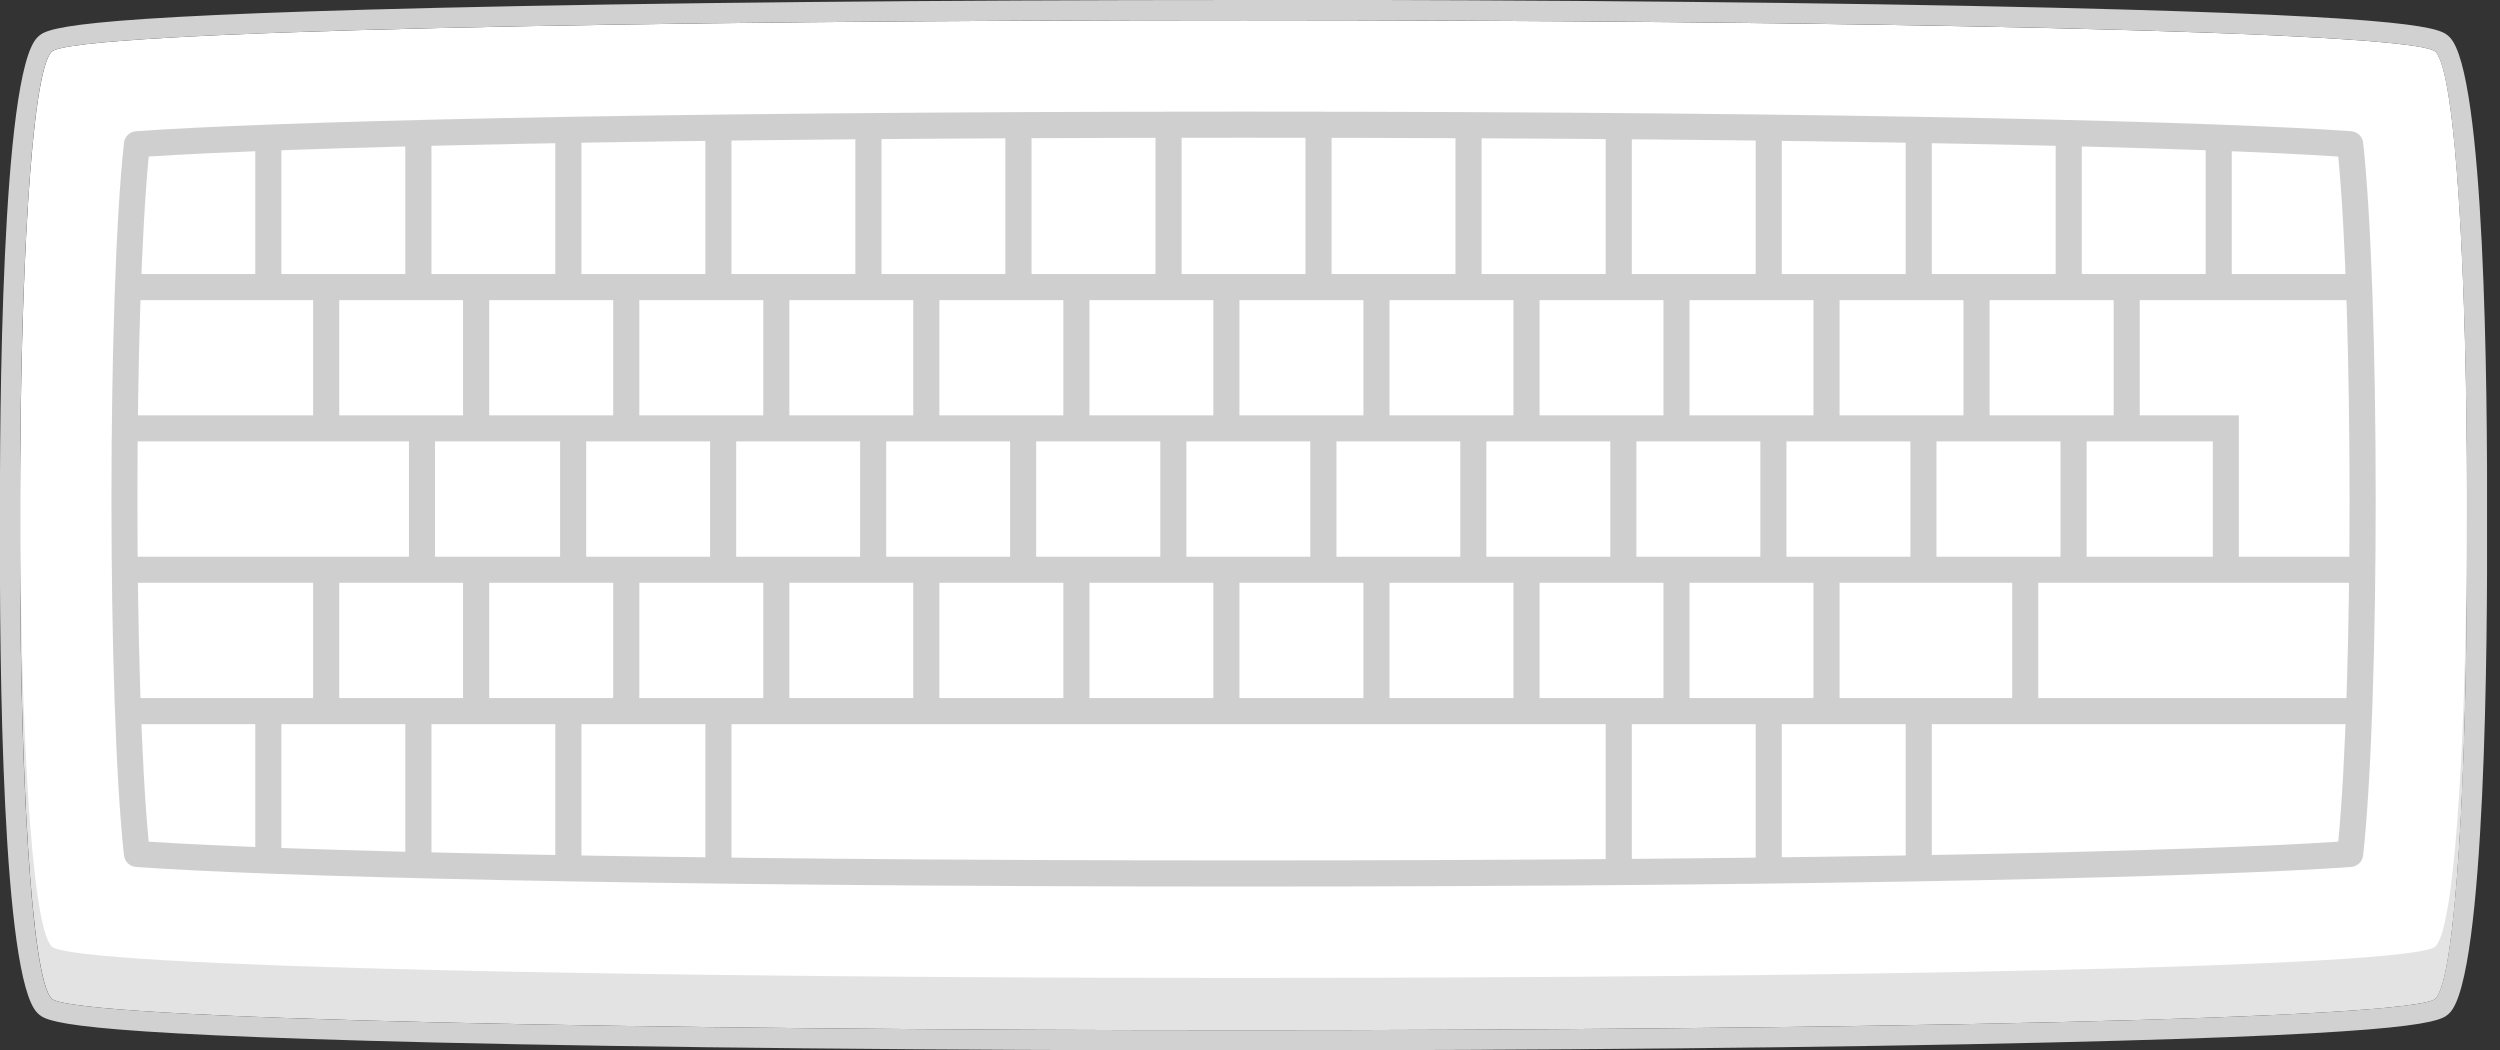 <svg width="119" height="50" viewBox="0 0 119 50" fill="none" xmlns="http://www.w3.org/2000/svg">
<rect x="0" y="0" width="119" height="50" fill="#333333" stroke="none"/>
<path d="M115.93 4.949C113.93 2.949 4.46 2.949 2.46 4.949C0.461 6.949 0.46 45.537 2.46 47.535C4.46 49.545 113.93 49.535 115.93 47.535C117.928 45.539 117.93 6.951 115.93 4.949Z" fill="#E3E3E3"/>
<path d="M115.93 2.463C113.93 0.463 4.46 0.463 2.46 2.463C0.461 4.461 0.46 43.049 2.46 45.051C4.46 47.051 113.93 47.049 115.93 45.051C117.928 43.051 117.93 4.463 115.93 2.463Z" fill="white"/>
<g opacity="0.5">
<path d="M59.18 42.2H59.172C29.779 42.2 12.414 41.699 6.473 41.267C6.176 41.246 5.933 41.013 5.901 40.714C5.106 33.425 5.106 14.092 5.901 6.798C5.933 6.501 6.176 6.269 6.475 6.246C12.418 5.817 29.8 5.313 59.215 5.313C88.604 5.313 105.97 5.817 111.915 6.246C112.212 6.268 112.456 6.501 112.486 6.799C113.282 14.094 113.282 33.428 112.486 40.715C112.456 41.014 112.212 41.245 111.913 41.267C105.971 41.699 88.593 42.2 59.18 42.2ZM59.172 40.956H59.18C87.745 40.956 104.929 40.486 111.3 40.063C112.018 32.651 112.018 14.864 111.3 7.452C104.928 7.031 87.754 6.557 59.21 6.557C30.643 6.557 13.453 7.031 7.08 7.452C6.363 14.863 6.363 32.653 7.078 40.063C13.45 40.486 30.622 40.956 59.168 40.956" fill="#A0A0A0"/>
<path d="M5.841 33.227H112.171V34.471H5.841V33.227Z" fill="#A0A0A0"/>
<path d="M5.841 26.5H112.551V27.741H5.841V26.5Z" fill="#A0A0A0"/>
<path d="M106.57 27.12H105.33V21.011H5.84V19.77H106.57V27.12Z" fill="#A0A0A0"/>
<path d="M5.841 13.043H112.171V14.287H5.841V13.043Z" fill="#A0A0A0"/>
<path d="M12.151 33.849H13.394V41.255H12.151V33.849Z" fill="#A0A0A0"/>
<path d="M12.151 6.829H13.394V13.665H12.151V6.829Z" fill="#A0A0A0"/>
<path d="M19.292 33.849H20.538V41.255H19.292V33.849Z" fill="#A0A0A0"/>
<path d="M19.292 6.829H20.538V13.942H19.292V6.829Z" fill="#A0A0A0"/>
<path d="M26.433 33.849H27.678V41.255H26.433V33.849Z" fill="#A0A0A0"/>
<path d="M26.433 6.481H27.678V13.941H26.433V6.481Z" fill="#A0A0A0"/>
<path d="M33.576 33.849H34.819V41.255H33.576V33.849Z" fill="#A0A0A0"/>
<path d="M33.576 6.079H34.819V13.942H33.576V6.079Z" fill="#A0A0A0"/>
<path d="M40.715 6.079H41.96V13.942H40.715V6.079Z" fill="#A0A0A0"/>
<path d="M47.856 6.079H49.101V13.942H47.856V6.079Z" fill="#A0A0A0"/>
<path d="M55 5.938H56.244V13.938H55V5.938Z" fill="#A0A0A0"/>
<path d="M62.14 6.079H63.385V13.942H62.14V6.079Z" fill="#A0A0A0"/>
<path d="M69.28 6.079H70.524V13.942H69.28V6.079Z" fill="#A0A0A0"/>
<path d="M76.43 33.849H77.674V41.255H76.43V33.849Z" fill="#A0A0A0"/>
<path d="M76.43 6.079H77.674V13.942H76.43V6.079Z" fill="#A0A0A0"/>
<path d="M83.57 34.11H84.813V41.251H83.57V34.11Z" fill="#A0A0A0"/>
<path d="M83.57 6.481H84.813V13.941H83.57V6.481Z" fill="#A0A0A0"/>
<path d="M90.71 33.849H91.954V41.255H90.71V33.849Z" fill="#A0A0A0"/>
<path d="M90.71 6.481H91.954V13.941H90.71V6.481Z" fill="#A0A0A0"/>
<path d="M95.78 27.121H97.023V34.115H95.78V27.121Z" fill="#A0A0A0"/>
<path d="M97.85 6.481H99.093V13.941H97.85V6.481Z" fill="#A0A0A0"/>
<path d="M104.99 6.829H106.232V13.665H104.99V6.829Z" fill="#A0A0A0"/>
<path d="M26.659 20.82H27.902V26.957H26.659V20.82Z" fill="#A0A0A0"/>
<path d="M33.799 20.82H35.042V27.207H33.799V20.82Z" fill="#A0A0A0"/>
<path d="M40.94 20.508H42.184V27.207H40.94V20.508Z" fill="#A0A0A0"/>
<path d="M48.08 20.146H49.322V27.206H48.08V20.146Z" fill="#A0A0A0"/>
<path d="M55.23 20.146H56.472V27.206H55.23V20.146Z" fill="#A0A0A0"/>
<path d="M62.37 20.146H63.615V27.206H62.37V20.146Z" fill="#A0A0A0"/>
<path d="M69.51 20.02H70.751V27.209H69.51V20.02Z" fill="#A0A0A0"/>
<path d="M76.651 20.146H77.893V27.206H76.651V20.146Z" fill="#A0A0A0"/>
<path d="M83.792 20.146H85.035V27.206H83.792V20.146Z" fill="#A0A0A0"/>
<path d="M90.935 20.146H92.177V27.206H90.935V20.146Z" fill="#A0A0A0"/>
<path d="M98.08 20.508H99.324V27.207H98.08V20.508Z" fill="#A0A0A0"/>
<path d="M14.905 27H16.149V33.844H14.905V27Z" fill="#A0A0A0"/>
<path d="M19.465 20.391H20.707V27.004H19.465V20.391Z" fill="#A0A0A0"/>
<path d="M14.905 13.402H16.149V20.39H14.905V13.402Z" fill="#A0A0A0"/>
<path d="M22.04 27.12H23.287V33.847H22.04V27.12Z" fill="#A0A0A0"/>
<path d="M22.04 13.402H23.287V20.39H22.04V13.402Z" fill="#A0A0A0"/>
<path d="M29.188 27H30.432V33.844H29.188V27Z" fill="#A0A0A0"/>
<path d="M29.188 13.402H30.432V20.39H29.188V13.402Z" fill="#A0A0A0"/>
<path d="M36.331 27H37.574V33.844H36.331V27Z" fill="#A0A0A0"/>
<path d="M36.331 13.402H37.574V20.16H36.331V13.402Z" fill="#A0A0A0"/>
<path d="M43.471 27.12H44.715V33.847H43.471V27.12Z" fill="#A0A0A0"/>
<path d="M43.471 13.402H44.715V20.16H43.471V13.402Z" fill="#A0A0A0"/>
<path d="M50.616 27.12H51.858V33.847H50.616V27.12Z" fill="#A0A0A0"/>
<path d="M50.616 13.402H51.858V20.16H50.616V13.402Z" fill="#A0A0A0"/>
<path d="M57.756 27H58.998V33.844H57.756V27Z" fill="#A0A0A0"/>
<path d="M57.756 13.402H58.998V20.16H57.756V13.402Z" fill="#A0A0A0"/>
<path d="M64.899 27.12H66.141V33.847H64.899V27.12Z" fill="#A0A0A0"/>
<path d="M64.899 13.402H66.141V20.16H64.899V13.402Z" fill="#A0A0A0"/>
<path d="M72.04 27.12H73.285V33.847H72.04V27.12Z" fill="#A0A0A0"/>
<path d="M72.04 13.402H73.285V20.16H72.04V13.402Z" fill="#A0A0A0"/>
<path d="M79.18 27.12H80.421V33.847H79.18V27.12Z" fill="#A0A0A0"/>
<path d="M79.18 13.402H80.421V20.16H79.18V13.402Z" fill="#A0A0A0"/>
<path d="M86.32 27H87.563V33.844H86.32V27Z" fill="#A0A0A0"/>
<path d="M86.32 13.402H87.563V20.16H86.32V13.402Z" fill="#A0A0A0"/>
<path d="M93.46 13.402H94.705V20.16H93.46V13.402Z" fill="#A0A0A0"/>
<path d="M100.61 13.402H101.852V20.16H100.61V13.402Z" fill="#A0A0A0"/>
</g>
<path d="M59.21 0.961C87.07 0.961 114.924 1.461 115.925 2.463C116.965 3.504 117.461 14.45 117.421 24.994C117.461 35.541 116.963 46.496 115.925 47.535C114.925 48.535 87.025 49.039 59.141 49.039C31.291 49.039 3.457 48.538 2.455 47.535C1.414 46.496 0.918 35.553 0.959 25.012C0.919 14.465 1.415 3.504 2.456 2.463C3.456 1.463 31.335 0.961 59.21 0.961ZM59.21 0C44.639 0 30.97 0.133 20.734 0.375C2.759 0.801 2.191 1.367 1.777 1.783C0.05 3.51 -0.019 20.002 -0.001 25.013C-0.025 31.423 0.097 46.535 1.778 48.213C2.19 48.629 2.758 49.195 20.708 49.623C30.932 49.863 44.581 49.998 59.142 49.998C73.717 49.998 87.382 49.863 97.638 49.621C115.621 49.195 116.191 48.629 116.604 48.213C118.332 46.486 118.403 30.002 118.383 24.983C118.408 18.571 118.283 3.456 116.606 1.773C116.191 1.357 115.622 0.791 97.663 0.365C87.432 0.123 73.775 -0.01 59.21 -0.01" fill="#D1D1D1"/>
</svg>
